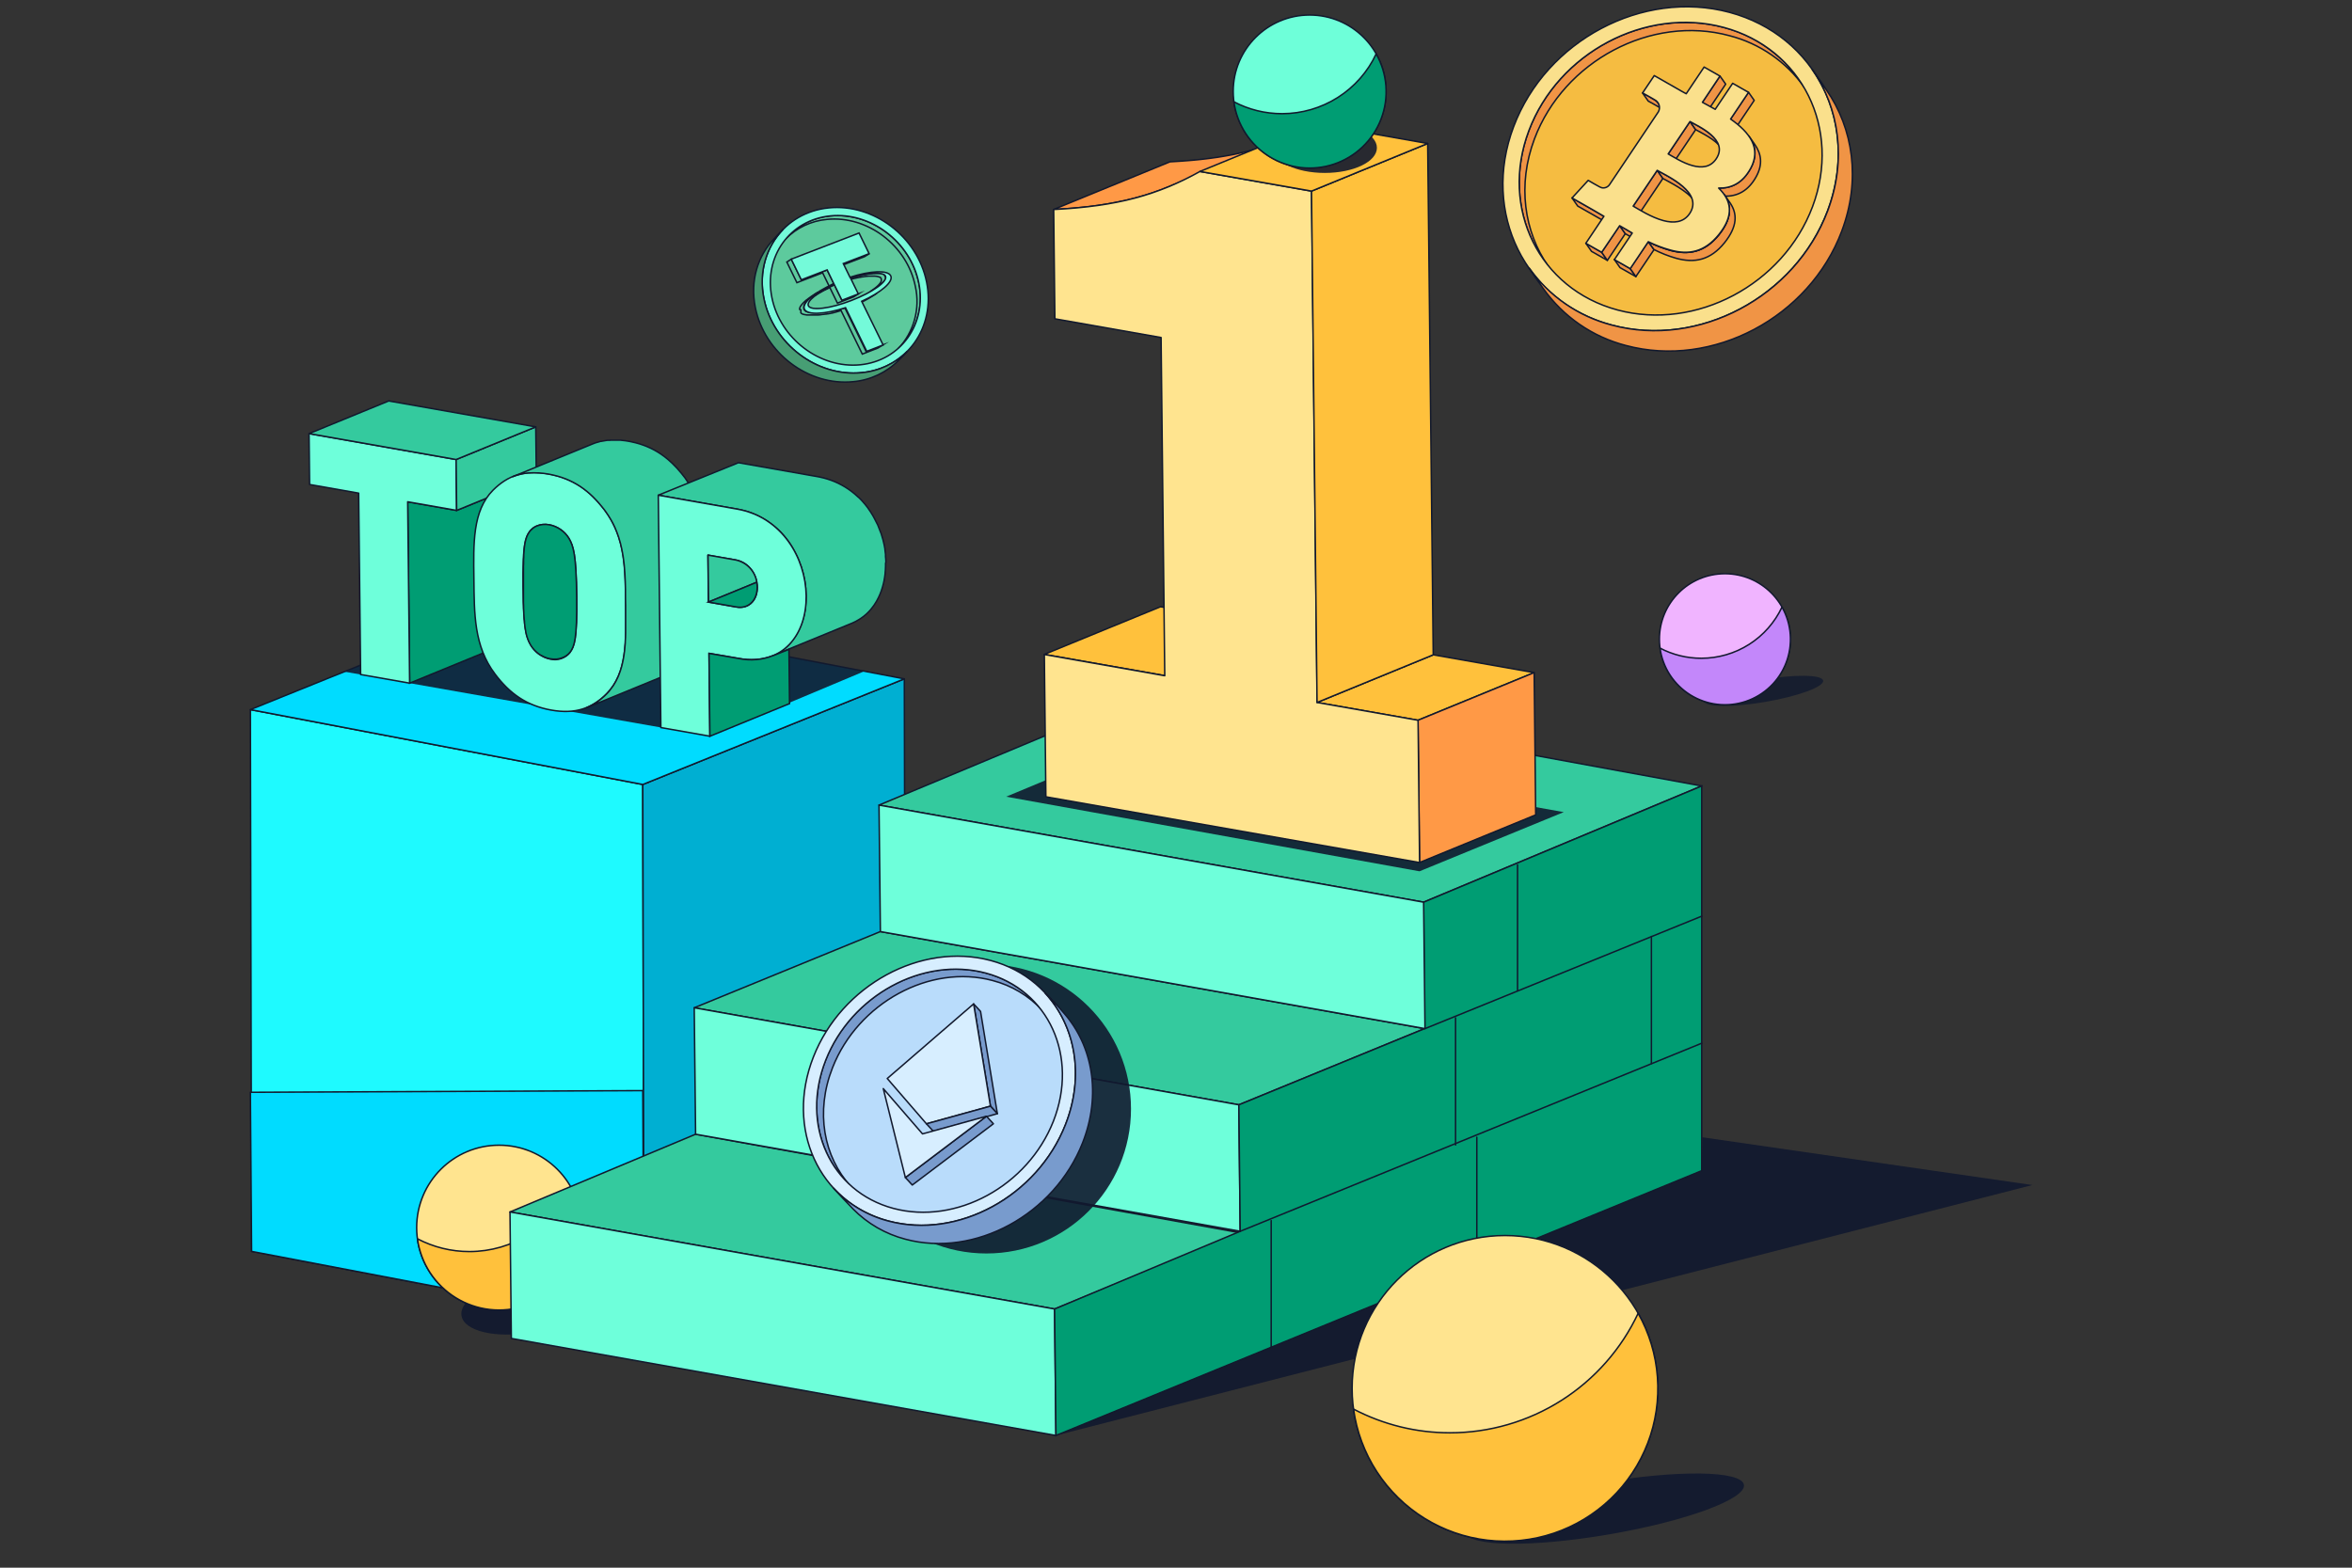 <svg width="480" height="320" viewBox="0 0 480 320" fill="none" xmlns="http://www.w3.org/2000/svg">
<rect x="0" y="0" width="480" height="320" fill="#333333" stroke="none"/>
<g clip-path="url(#clip0_3_18)">
<mask id="mask0_3_18" style="mask-type:alpha" maskUnits="userSpaceOnUse" x="0" y="0" width="480" height="320">
<path d="M480 0H0V320H480V0Z" fill="#565454"/>
</mask>
<g mask="url(#mask0_3_18)">
<path d="M131.182 160.133L131.43 270.713L51.348 255.435L51.1 144.85L131.182 160.133Z" fill="#1EFAFF" stroke="#12192D" stroke-width="0.3" stroke-linecap="round" stroke-linejoin="round"/>
<path d="M131.182 222.619L131.43 270.713L51.348 255.435L51.1 222.961L131.182 222.619Z" fill="#00DCFF" stroke="#12192D" stroke-width="0.3" stroke-linejoin="round"/>
<path d="M131.182 160.133L184.556 138.568L184.804 249.153L131.43 270.713L131.182 160.133Z" fill="#00AFD2" stroke="#12192D" stroke-width="0.3" stroke-linejoin="round"/>
<path d="M51.1 144.85L104.474 123.291L184.556 138.568L131.182 160.133L51.1 144.85Z" fill="#00DCFF" stroke="#12192D" stroke-width="0.3" stroke-linecap="round" stroke-linejoin="round"/>
<path opacity="0.9" d="M70.288 137.103L144.874 150.257L176.404 137.014L104.474 123.291L70.288 137.103Z" fill="#11192F"/>
<path d="M83.199 102.427L93.196 104.187L99.515 101.594L99.852 132.782L83.6 139.449L83.199 102.427Z" fill="#009D73" stroke="#12192D" stroke-width="0.3" stroke-miterlimit="10" stroke-linecap="round"/>
<path d="M93.086 93.8L93.197 104.187L83.2 102.427L83.6 139.448L73.598 137.688L73.197 100.662L63.184 98.896L63.074 88.509L93.086 93.8Z" fill="#6EFFDA" stroke="#12192D" stroke-width="0.3" stroke-linecap="round" stroke-linejoin="round"/>
<path d="M93.086 93.8L109.338 87.134L109.454 97.521L93.196 104.187L93.086 93.8Z" fill="#34CA9E" stroke="#12192D" stroke-width="0.3" stroke-linecap="round" stroke-linejoin="round"/>
<path d="M63.074 88.509L79.331 81.843L109.338 87.134L93.086 93.8L63.074 88.509Z" fill="#34CA9E" stroke="#12192D" stroke-width="0.3" stroke-linecap="round" stroke-linejoin="round"/>
<path d="M123.383 104.071C127.725 109.821 127.625 116.44 127.704 123.57C127.783 130.7 128.026 137.383 123.794 141.62C120.848 144.566 117.438 145.836 112.469 144.94C107.499 144.044 104.037 141.599 101.038 137.604C96.696 131.86 96.796 125.235 96.717 118.105C96.638 110.975 96.401 104.293 100.617 100.056C103.547 97.126 106.941 95.84 111.926 96.73C116.911 97.621 120.368 100.087 123.383 104.071ZM116.342 133.13C117.238 131.891 117.786 130.458 117.691 121.805C117.596 113.151 117.012 111.454 116.11 109.895C115.67 109.175 115.084 108.556 114.39 108.077C113.695 107.599 112.908 107.272 112.079 107.117C110.255 106.796 108.827 107.481 108.1 108.487C107.204 109.721 106.646 111.217 106.74 119.871C106.835 128.524 107.431 130.158 108.353 131.717C108.788 132.445 109.371 133.074 110.063 133.563C110.756 134.052 111.543 134.391 112.374 134.558C113.106 134.721 113.869 134.673 114.575 134.42C115.281 134.167 115.901 133.72 116.363 133.13" fill="#6EFFDA"/>
<path d="M116.342 133.13C117.238 131.891 117.786 130.458 117.691 121.805C117.596 113.151 117.012 111.454 116.11 109.895C115.67 109.175 115.084 108.556 114.39 108.077C113.695 107.599 112.908 107.272 112.079 107.117C110.255 106.796 108.827 107.481 108.1 108.487C107.204 109.721 106.646 111.217 106.74 119.871C106.835 128.524 107.431 130.158 108.353 131.717C108.788 132.445 109.371 133.074 110.063 133.563C110.756 134.052 111.543 134.391 112.374 134.558C113.106 134.721 113.869 134.673 114.575 134.42C115.281 134.167 115.901 133.72 116.363 133.13M123.383 104.071C127.725 109.821 127.625 116.44 127.704 123.57C127.783 130.7 128.026 137.383 123.794 141.62C120.848 144.566 117.438 145.836 112.469 144.94C107.499 144.044 104.037 141.599 101.038 137.604C96.696 131.86 96.796 125.235 96.717 118.105C96.638 110.975 96.401 104.293 100.617 100.056C103.547 97.126 106.941 95.84 111.926 96.73C116.911 97.621 120.368 100.087 123.383 104.071Z" stroke="#12192D" stroke-width="0.3" stroke-linecap="round" stroke-linejoin="round"/>
<path d="M116.342 133.13C117.238 131.891 117.786 130.458 117.691 121.805C117.596 113.151 117.011 111.46 116.11 109.9C115.671 109.18 115.085 108.56 114.39 108.08C113.695 107.601 112.908 107.273 112.079 107.117C111.221 106.952 110.335 107.042 109.528 107.376C109.266 107.487 109.018 107.631 108.79 107.802C108.716 107.863 108.646 107.928 108.579 107.997C108.485 108.082 108.39 108.161 108.305 108.25C108.233 108.326 108.164 108.405 108.1 108.488L107.973 108.677C107.903 108.776 107.838 108.878 107.778 108.983C107.731 109.067 107.683 109.157 107.636 109.257C107.594 109.347 107.552 109.436 107.515 109.536L107.483 109.621C107.452 109.7 107.425 109.779 107.399 109.863C107.383 109.901 107.371 109.939 107.362 109.979C107.33 110.069 107.304 110.163 107.278 110.264C107.271 110.299 107.262 110.334 107.251 110.369C107.22 110.501 107.188 110.648 107.156 110.801C107.12 110.975 107.088 111.159 107.062 111.36C107.035 111.56 106.998 111.834 106.967 112.092V112.287C106.935 112.582 106.909 112.898 106.888 113.241C106.888 113.331 106.888 113.41 106.888 113.499C106.888 113.7 106.888 113.921 106.856 114.142C106.856 114.269 106.856 114.385 106.856 114.522C106.856 114.859 106.856 115.223 106.824 115.602C106.824 115.966 106.824 116.361 106.824 116.772V117.12C106.824 117.41 106.824 117.715 106.824 118.026V118.437C106.824 118.875 106.824 119.328 106.824 119.813C106.824 120.298 106.824 120.814 106.824 121.283C106.824 121.399 106.824 121.504 106.824 121.62C106.824 121.879 106.824 122.147 106.824 122.369C106.824 122.432 106.824 122.5 106.824 122.564C106.824 122.706 106.824 122.843 106.824 122.975C106.824 123.207 106.824 123.433 106.851 123.649C106.851 123.681 106.851 123.712 106.851 123.739V124.129C106.851 124.398 106.877 124.656 106.893 124.903C106.893 124.983 106.893 125.062 106.893 125.135L106.925 125.61C106.925 125.784 106.951 125.957 106.961 126.137C106.972 126.316 106.961 126.426 107.004 126.569C107.046 126.711 107.03 126.874 107.041 127.011C107.041 127.064 107.041 127.112 107.041 127.164C107.072 127.486 107.114 127.781 107.151 128.055L107.183 128.271C107.22 128.503 107.257 128.719 107.299 128.919C107.299 128.919 107.299 128.967 107.299 128.988C107.341 129.193 107.383 129.378 107.431 129.557L107.473 129.71C107.51 129.836 107.546 129.963 107.583 130.079L107.631 130.216C107.699 130.416 107.768 130.6 107.847 130.774C107.845 130.79 107.845 130.806 107.847 130.822C107.978 131.111 108.126 131.392 108.29 131.665C108.386 131.827 108.492 131.983 108.606 132.134C108.725 132.299 108.853 132.457 108.99 132.608C109.114 132.748 109.246 132.88 109.386 133.003C109.386 133.003 109.438 133.051 109.465 133.077C109.602 133.198 109.744 133.32 109.892 133.436C110.055 133.557 110.224 133.667 110.419 133.778H110.455C110.626 133.881 110.802 133.974 110.982 134.057L111.03 134.084C111.224 134.17 111.423 134.246 111.625 134.31C112.045 134.445 112.481 134.523 112.922 134.542H112.98C113.155 134.552 113.331 134.552 113.507 134.542H113.591C113.769 134.526 113.945 134.498 114.118 134.458L114.271 134.416C114.408 134.379 114.545 134.337 114.671 134.289C115.327 134.07 115.907 133.668 116.342 133.13Z" fill="#009D73" stroke="#12192D" stroke-width="0.3" stroke-miterlimit="10" stroke-linecap="round"/>
<path d="M143.973 122.358V122.274C143.973 121.441 143.973 120.593 143.973 119.734V119.597C143.973 118.711 143.973 117.81 143.941 116.904C143.941 115.887 143.941 114.88 143.904 113.889V113.668C143.904 113.636 143.904 113.605 143.904 113.573C143.904 112.519 143.851 111.465 143.788 110.411V110.374C143.753 109.798 143.706 109.229 143.646 108.667V108.44L143.614 108.219C143.577 107.881 143.535 107.549 143.488 107.217C143.488 107.112 143.461 107.001 143.446 106.896C143.43 106.791 143.446 106.817 143.446 106.775C143.398 106.464 143.34 106.163 143.282 105.858C143.282 105.742 143.245 105.631 143.224 105.521C143.222 105.503 143.222 105.485 143.224 105.468C143.135 105.041 143.04 104.619 142.929 104.203C142.818 103.776 142.692 103.355 142.555 102.933C142.555 102.933 142.555 102.875 142.529 102.843L142.46 102.669C142.302 102.206 142.123 101.742 141.933 101.283C141.901 101.215 141.88 101.136 141.843 101.067C141.827 101.027 141.808 100.988 141.785 100.951C141.554 100.424 141.295 99.924 141.011 99.423C140.953 99.323 140.89 99.223 140.826 99.123C140.563 98.675 140.273 98.232 139.962 97.795C139.915 97.731 139.883 97.668 139.841 97.605C139.799 97.542 139.741 97.468 139.688 97.405C139.256 96.83 138.808 96.298 138.355 95.792C138.313 95.74 138.27 95.681 138.223 95.629C138.023 95.413 137.817 95.213 137.617 95.007C137.496 94.886 137.38 94.754 137.259 94.638L137.174 94.554C136.895 94.285 136.61 94.027 136.315 93.779L136.136 93.637L135.936 93.473L135.572 93.183C135.34 93.01 135.108 92.841 134.871 92.683L134.75 92.604L134.618 92.519L134.191 92.246C133.97 92.114 133.749 91.982 133.522 91.861L133.322 91.761L133.174 91.682L132.837 91.513C132.605 91.402 132.373 91.297 132.131 91.197L131.799 91.06L131.625 90.996C131.546 90.965 131.467 90.928 131.388 90.902C131.124 90.802 130.861 90.712 130.587 90.628L130.16 90.506L129.949 90.448L129.712 90.38C129.385 90.296 129.059 90.222 128.716 90.153L128.247 90.064L127.63 89.964C127.277 89.916 126.935 89.874 126.576 89.848H126.276H126.039H125.601C125.28 89.848 124.964 89.848 124.658 89.848L124.384 89.874H124.142C123.999 89.874 123.847 89.874 123.704 89.911C123.353 89.953 123.016 90.011 122.692 90.085H122.608C122.513 90.085 122.424 90.143 122.329 90.164C122.05 90.238 121.765 90.306 121.496 90.401C121.312 90.464 121.127 90.533 120.969 90.606L104.669 97.294C105.119 97.116 105.58 96.968 106.05 96.851L106.324 96.778C106.829 96.662 107.341 96.583 107.858 96.54H108.105C108.654 96.506 109.205 96.506 109.755 96.54H109.992C110.645 96.584 111.296 96.662 111.942 96.772C112.532 96.878 113.096 97.01 113.644 97.157L113.855 97.215C114.382 97.363 114.851 97.521 115.325 97.705L115.494 97.768C115.968 97.958 116.426 98.169 116.869 98.395L117.017 98.469C117.465 98.701 117.897 98.959 118.318 99.228L118.445 99.312C118.856 99.587 119.246 99.876 119.636 100.187C119.699 100.24 119.768 100.287 119.831 100.345C120.216 100.662 120.59 100.994 120.953 101.347C121.075 101.463 121.191 101.589 121.312 101.71C121.559 101.969 121.812 102.237 122.055 102.501C122.508 103.028 122.951 103.555 123.383 104.113C123.483 104.24 123.567 104.372 123.657 104.503C123.973 104.943 124.263 105.385 124.526 105.831L124.706 106.132C124.992 106.628 125.252 107.138 125.486 107.66L125.628 107.997C125.823 108.451 126.002 108.914 126.155 109.378C126.181 109.468 126.218 109.557 126.25 109.647C126.387 110.063 126.513 110.49 126.624 110.917C126.729 111.333 126.829 111.755 126.914 112.182C126.914 112.308 126.961 112.44 126.987 112.572C127.045 112.872 127.103 113.178 127.151 113.489L127.214 113.937C127.256 114.263 127.304 114.595 127.341 114.927L127.388 115.381C127.441 115.95 127.493 116.519 127.525 117.093V117.12C127.588 118.174 127.62 119.228 127.641 120.282C127.641 120.382 127.641 120.482 127.641 120.582C127.641 121.583 127.641 122.59 127.678 123.607C127.678 124.519 127.678 125.42 127.678 126.316V126.426C127.678 127.291 127.678 128.139 127.678 128.977C127.678 129.061 127.678 129.135 127.678 129.22C127.678 129.799 127.641 130.368 127.604 130.932C127.604 131.027 127.604 131.122 127.604 131.217C127.572 131.67 127.536 132.118 127.488 132.561C127.488 132.782 127.435 132.998 127.404 133.219C127.372 133.441 127.367 133.562 127.341 133.746C127.288 134.11 127.225 134.463 127.156 134.8C127.156 134.879 127.119 134.958 127.103 135.038C127.045 135.301 126.987 135.565 126.924 135.823L126.845 136.113C126.771 136.376 126.698 136.64 126.613 136.887L126.55 137.072C126.45 137.377 126.334 137.678 126.207 137.973C126.176 138.047 126.144 138.12 126.107 138.194C126.009 138.423 125.904 138.644 125.791 138.858L125.649 139.132C125.538 139.338 125.417 139.533 125.291 139.733C125.233 139.823 125.18 139.923 125.117 140.012C125.053 140.102 124.927 140.265 124.832 140.397C124.737 140.529 124.579 140.745 124.442 140.924C124.231 141.177 124.01 141.451 123.773 141.667C122.628 142.856 121.255 143.803 119.736 144.45L135.989 137.783C137.507 137.136 138.88 136.189 140.025 135.001C140.241 134.785 140.442 134.569 140.631 134.342L140.695 134.258C140.837 134.089 140.963 133.915 141.09 133.731C141.216 133.546 141.253 133.525 141.327 133.42C141.327 133.42 141.353 133.367 141.369 133.346C141.385 133.325 141.485 133.156 141.548 133.061C141.612 132.966 141.733 132.782 141.812 132.634C141.843 132.582 141.87 132.524 141.901 132.466C141.933 132.408 141.996 132.287 142.044 132.192C142.091 132.097 142.149 132.002 142.197 131.907L142.365 131.528L142.465 131.306L142.513 131.19C142.613 130.959 142.702 130.716 142.787 130.474C142.784 130.451 142.784 130.428 142.787 130.405C142.787 130.342 142.824 130.279 142.845 130.221C142.897 130.057 142.955 129.894 143.003 129.731C143.05 129.567 143.05 129.541 143.077 129.446L143.156 129.151C143.156 129.077 143.198 129.009 143.214 128.935C143.261 128.75 143.298 128.561 143.335 128.371C143.335 128.292 143.372 128.213 143.388 128.134V128.06C143.451 127.739 143.509 127.412 143.556 127.08C143.556 126.901 143.604 126.722 143.625 126.553C143.646 126.384 143.683 126.152 143.704 125.947C143.751 125.504 143.788 125.051 143.82 124.598C143.82 124.598 143.82 124.545 143.82 124.513C143.82 124.482 143.82 124.387 143.82 124.324C143.851 123.76 143.878 123.185 143.888 122.606C143.967 122.463 143.967 122.411 143.973 122.358Z" fill="#34CA9E" stroke="#12192D" stroke-width="0.3" stroke-linecap="round" stroke-linejoin="round"/>
<path d="M180.788 114.806C180.788 114.537 180.788 114.279 180.757 113.995L180.72 113.631C180.72 113.552 180.72 113.468 180.72 113.389C180.72 113.31 180.72 113.225 180.72 113.146C180.688 112.846 180.651 112.551 180.604 112.25C180.607 112.205 180.607 112.159 180.604 112.113C180.604 112.029 180.578 111.945 180.562 111.866C180.53 111.676 180.499 111.486 180.462 111.296C180.425 111.107 180.383 110.964 180.346 110.801C180.309 110.638 180.293 110.559 180.261 110.443L180.214 110.232C180.151 109.989 180.072 109.747 179.998 109.505C179.95 109.357 179.914 109.204 179.866 109.057C179.856 109.027 179.847 108.997 179.84 108.967C179.808 108.872 179.761 108.783 179.729 108.688C179.576 108.256 179.413 107.829 179.228 107.407C179.197 107.333 179.176 107.254 179.144 107.181C179.113 107.107 179.044 106.991 178.997 106.896C178.812 106.495 178.607 106.1 178.391 105.71L178.143 105.262C177.837 104.735 177.51 104.24 177.157 103.75C177.155 103.741 177.155 103.732 177.157 103.723C177.105 103.65 177.036 103.581 176.983 103.507C176.715 103.16 176.456 102.817 176.146 102.485L176.056 102.374C175.792 102.085 175.529 101.8 175.239 101.531C175.239 101.531 175.239 101.531 175.213 101.531C174.97 101.299 174.723 101.073 174.464 100.857L174.18 100.63C174.111 100.572 174.043 100.514 173.969 100.461L173.753 100.287C173.537 100.124 173.316 99.961 173.084 99.808L172.894 99.687L172.731 99.581L172.42 99.381C172.198 99.249 171.977 99.118 171.745 98.996L171.54 98.891L171.381 98.807L171.071 98.648C170.844 98.538 170.607 98.432 170.37 98.332L170.106 98.227L169.927 98.158L169.648 98.048C169.4 97.958 169.147 97.869 168.884 97.79L168.573 97.7L168.372 97.642L168.088 97.563C167.803 97.489 167.508 97.421 167.213 97.363L166.823 97.289L150.702 94.448L134.344 101.083L150.465 103.924C150.992 104.019 151.519 104.14 152.009 104.277L152.209 104.335C152.677 104.472 153.13 104.625 153.569 104.793L153.743 104.862C154.182 105.041 154.609 105.236 155.024 105.447L155.176 105.526C155.587 105.737 155.983 105.968 156.367 106.216L156.531 106.322C156.905 106.564 157.263 106.849 157.611 107.096L157.817 107.265C158.18 107.555 158.528 107.855 158.871 108.171C159.192 108.477 159.492 108.804 159.788 109.13C160.083 109.457 160.357 109.805 160.62 110.153L160.815 110.401C161.169 110.886 161.498 111.389 161.801 111.908C161.89 112.055 161.969 112.203 162.054 112.356C162.27 112.746 162.47 113.141 162.66 113.541C162.739 113.71 162.818 113.879 162.892 114.068C163.071 114.49 163.239 114.917 163.387 115.349C163.434 115.47 163.482 115.591 163.524 115.718C163.566 115.844 163.614 116.018 163.656 116.166C163.751 116.477 163.845 116.788 163.925 117.104C163.951 117.225 163.977 117.346 164.009 117.468C164.088 117.815 164.162 118.168 164.225 118.522C164.225 118.606 164.251 118.69 164.267 118.774C164.336 119.201 164.388 119.623 164.43 120.05V120.292C164.467 120.74 164.494 121.183 164.499 121.626C164.504 122.287 164.474 122.949 164.409 123.607C164.412 123.628 164.412 123.649 164.409 123.67C164.346 124.292 164.248 124.91 164.114 125.52C164.103 125.558 164.094 125.597 164.088 125.636C163.947 126.221 163.771 126.796 163.561 127.359C163.561 127.401 163.529 127.438 163.519 127.475C163.323 127.996 163.096 128.505 162.839 128.998L162.749 129.162C162.507 129.611 162.232 130.043 161.927 130.453C161.853 130.558 161.774 130.658 161.69 130.764C161.383 131.161 161.049 131.536 160.689 131.886L160.636 131.939C160.251 132.291 159.841 132.613 159.408 132.903L159.081 133.114C158.626 133.399 158.148 133.648 157.653 133.857L173.911 127.191C174.405 126.98 174.881 126.73 175.334 126.442L175.661 126.237C176.094 125.948 176.505 125.625 176.889 125.272C176.909 125.256 176.927 125.236 176.941 125.214C177.201 124.971 177.447 124.714 177.679 124.445C177.774 124.334 177.858 124.208 177.948 124.097L178.185 123.786C178.254 123.691 178.333 123.602 178.396 123.507C178.575 123.249 178.738 122.98 178.896 122.706C178.939 122.637 178.97 122.564 179.007 122.495C179.038 122.442 179.067 122.388 179.091 122.332C179.16 122.21 179.228 122.089 179.286 121.963C179.402 121.726 179.508 121.489 179.608 121.246C179.666 121.104 179.719 120.956 179.771 120.809L179.819 120.693C179.819 120.645 179.856 120.598 179.871 120.545C179.95 120.319 180.024 120.092 180.093 119.86C180.161 119.628 180.219 119.402 180.277 119.17C180.277 119.101 180.304 119.038 180.319 118.969C180.335 118.901 180.319 118.89 180.346 118.854C180.372 118.727 180.404 118.601 180.43 118.479C180.472 118.247 180.514 118.01 180.546 117.778C180.578 117.547 180.614 117.304 180.641 117.062C180.638 117.041 180.638 117.02 180.641 116.999C180.638 116.979 180.638 116.96 180.641 116.941C180.641 116.74 180.678 116.535 180.694 116.329C180.709 116.124 180.72 115.829 180.725 115.576C180.73 115.323 180.725 115.165 180.725 114.959L180.788 114.806Z" fill="#34CA9E" stroke="#12192D" stroke-width="0.3" stroke-linecap="round" stroke-linejoin="round"/>
<path d="M150.481 103.924L134.344 101.083L134.871 148.513L144.884 150.278L144.7 133.362L150.823 134.416C159.856 135.997 164.631 129.415 164.525 121.626C164.42 113.837 159.514 105.521 150.481 103.924ZM150.238 123.892L144.578 122.896L144.473 113.31L150.154 114.306C152.9 114.79 154.528 117.394 154.555 119.865C154.581 122.337 152.979 124.376 150.238 123.892Z" fill="#6EFFDA" stroke="#12192D" stroke-width="0.3" stroke-linecap="round" stroke-linejoin="round"/>
<path d="M157.706 133.862C157.747 133.843 157.788 133.822 157.827 133.799C155.601 134.691 153.161 134.908 150.813 134.421L144.689 133.367L144.873 150.284L161.131 143.617L161.01 132.55L157.706 133.862Z" fill="#009D73" stroke="#12192D" stroke-width="0.3" stroke-miterlimit="10" stroke-linecap="round"/>
<path d="M150.154 114.306L144.494 113.31L144.6 122.896L154.449 118.854C154.283 117.748 153.782 116.72 153.014 115.907C152.247 115.094 151.249 114.535 150.154 114.306Z" fill="#34CA9E" stroke="#12192D" stroke-width="0.3" stroke-linecap="round" stroke-linejoin="round"/>
<path d="M154.533 119.865C154.53 119.526 154.494 119.187 154.428 118.854L144.578 122.896L150.238 123.892C150.558 123.952 150.883 123.975 151.208 123.96C151.483 123.946 151.755 123.9 152.02 123.823L152.104 123.797C153.68 123.296 154.554 121.699 154.533 119.865Z" fill="#009D73" stroke="#12192D" stroke-width="0.3" stroke-miterlimit="10" stroke-linecap="round"/>
<path opacity="0.8" d="M360.288 143.271C367.009 142.117 372.285 140.172 372.071 138.927C371.857 137.682 366.236 137.608 359.514 138.762C352.793 139.916 347.518 141.86 347.732 143.105C347.946 144.35 353.567 144.424 360.288 143.271Z" fill="#11192F"/>
<path d="M352.025 143.849C359.409 143.849 365.395 137.863 365.395 130.479C365.395 123.095 359.409 117.109 352.025 117.109C344.641 117.109 338.655 123.095 338.655 130.479C338.655 137.863 344.641 143.849 352.025 143.849Z" fill="#F0B4FF" stroke="#12192D" stroke-width="0.3" stroke-linejoin="round"/>
<path d="M347.214 134.368C344.277 134.373 341.382 133.662 338.782 132.297C339.048 134.248 339.741 136.116 340.813 137.768C341.885 139.419 343.308 140.814 344.981 141.852C346.654 142.89 348.536 143.545 350.491 143.772C352.447 143.998 354.429 143.79 356.295 143.162C358.161 142.534 359.865 141.501 361.286 140.138C362.706 138.775 363.808 137.115 364.513 135.276C365.218 133.438 365.508 131.467 365.362 129.503C365.217 127.54 364.64 125.632 363.672 123.918C362.204 127.043 359.876 129.685 356.962 131.536C354.047 133.386 350.666 134.369 347.214 134.368Z" fill="#C387FA" stroke="#12192D" stroke-width="0.3" stroke-linejoin="round"/>
<path opacity="0.9" d="M215.502 293.015L414.775 241.891L347.388 232.136L347.293 238.961L215.502 293.015Z" fill="#11192F"/>
<path opacity="0.9" d="M108.526 271.97C115.907 270.703 121.455 267.139 120.918 264.009C120.38 260.88 113.962 259.37 106.581 260.637C99.2 261.904 93.652 265.468 94.189 268.597C94.726 271.727 101.145 273.237 108.526 271.97Z" fill="#11192F"/>
<path d="M101.855 267.403C111.146 267.403 118.677 259.872 118.677 250.581C118.677 241.291 111.146 233.76 101.855 233.76C92.565 233.76 85.033 241.291 85.033 250.581C85.033 259.872 92.565 267.403 101.855 267.403Z" fill="#FFE48F" stroke="#12192D" stroke-width="0.3" stroke-linejoin="round"/>
<path d="M95.8 255.472C92.104 255.477 88.463 254.582 85.191 252.863C85.527 255.317 86.4 257.667 87.748 259.744C89.096 261.822 90.887 263.576 92.991 264.881C95.096 266.187 97.463 267.011 99.923 267.296C102.384 267.581 104.876 267.319 107.224 266.529C109.571 265.739 111.715 264.441 113.502 262.727C115.29 261.012 116.677 258.924 117.564 256.612C118.451 254.3 118.817 251.82 118.634 249.35C118.452 246.88 117.727 244.481 116.511 242.323C114.663 246.255 111.734 249.579 108.066 251.908C104.399 254.236 100.144 255.472 95.8 255.472Z" fill="#FFC13C" stroke="#12192D" stroke-width="0.3" stroke-linejoin="round"/>
<path d="M104.079 247.388L141.96 231.52L253.135 251.646L215.222 267.198L104.079 247.388Z" fill="#34CA9E" stroke="#12192D" stroke-width="0.3" stroke-linecap="round" stroke-linejoin="round"/>
<path d="M104.079 247.388L104.358 273.205L215.502 293.015L215.222 267.198L104.079 247.388Z" fill="#6EFFDA" stroke="#12192D" stroke-width="0.3" stroke-linecap="round" stroke-linejoin="round"/>
<path d="M141.68 205.708L179.671 190.156L290.735 209.966L252.823 225.517L141.68 205.708Z" fill="#34CA9E" stroke="#12192D" stroke-width="0.3" stroke-linecap="round" stroke-linejoin="round"/>
<path d="M141.68 205.708L141.959 231.52L253.103 251.335L252.823 225.518L141.68 205.708Z" fill="#6EFFDA" stroke="#12192D" stroke-width="0.3" stroke-linecap="round" stroke-linejoin="round"/>
<path d="M179.392 164.339L237.093 140.239L347.293 160.433L290.535 184.154L179.392 164.339Z" fill="#34CA9E" stroke="#12192D" stroke-width="0.3" stroke-linecap="round" stroke-linejoin="round"/>
<path d="M253.103 251.335L252.824 225.517L290.636 210.008L290.535 184.154L347.293 160.433V238.961L215.502 293.015L215.222 267.198L253.103 251.335Z" fill="#009D73" stroke="#12192D" stroke-width="0.3" stroke-miterlimit="10" stroke-linecap="round"/>
<path d="M179.392 164.339L179.671 190.156L290.815 209.966L290.535 184.154L179.392 164.339Z" fill="#6EFFDA" stroke="#12192D" stroke-width="0.3" stroke-linecap="round" stroke-linejoin="round"/>
<path d="M290.814 209.966L347.293 187.01" stroke="#11192F" stroke-width="0.3" stroke-linecap="round" stroke-linejoin="round"/>
<path d="M253.103 251.335L347.293 212.943" stroke="#11192F" stroke-width="0.3" stroke-linecap="round" stroke-linejoin="round"/>
<path opacity="0.9" d="M205.336 162.621L289.692 177.851L319.135 165.772L234.279 150.568L205.336 162.621Z" fill="#11192F"/>
<path d="M213.13 133.572L236.845 123.849L261.419 128.181L237.704 137.91L213.13 133.572Z" fill="#FFC13C" stroke="#12192D" stroke-width="0.3" stroke-linejoin="round"/>
<path d="M262.056 28.442C261.139 28.822 260.212 29.169 259.268 29.496L258.842 29.638L257.914 29.944L257.387 30.113L256.428 30.392L255.901 30.54C255.522 30.645 255.132 30.745 254.736 30.845L254.415 30.93C253.914 31.056 253.408 31.172 252.892 31.288L252.365 31.399L251.448 31.588L250.831 31.704C250.536 31.757 250.241 31.815 249.941 31.862L249.282 31.973L248.391 32.115L247.696 32.21L246.794 32.337L246.099 32.421L245.045 32.542L244.349 32.616L243.232 32.721L242.542 32.779C242.124 32.818 241.702 32.85 241.277 32.874L240.681 32.916L238.758 33.032L215.043 42.755C215.696 42.724 216.339 42.687 216.966 42.645L217.562 42.602L218.827 42.508L219.517 42.444L220.634 42.339L221.33 42.27L222.384 42.149L222.779 42.102L223.08 42.06L223.986 41.938L224.676 41.838L225.567 41.701L226.231 41.591L227.095 41.433L227.707 41.322L228.634 41.127C228.787 41.095 228.945 41.069 229.098 41.032H229.166C229.693 40.921 230.189 40.8 230.689 40.679L231.021 40.595L232.181 40.289L232.708 40.141C233.029 40.052 233.351 39.957 233.667 39.857L234.194 39.694L235.122 39.388L235.448 39.282L235.548 39.24C236.49 38.913 237.419 38.562 238.336 38.186L262.056 28.442Z" fill="#FF9946" stroke="#12192D" stroke-width="0.3" stroke-linejoin="round"/>
<path d="M268.786 143.39L292.496 133.662L313.091 137.293L289.381 147.021L268.786 143.39Z" fill="#FFC13C" stroke="#12192D" stroke-width="0.3" stroke-linejoin="round"/>
<path d="M289.381 147.021L313.091 137.293L313.407 166.336L289.692 176.064L289.381 147.021Z" fill="#FF9946" stroke="#12192D" stroke-width="0.3" stroke-linejoin="round"/>
<path d="M267.674 39.014L268.802 143.39L289.402 147.021L289.713 176.064L213.446 162.642L213.13 133.599L237.704 137.931L236.956 68.894L215.28 65.074L215.038 42.761C228.012 42.112 236.286 39.794 244.887 35.003L267.674 39.014Z" fill="#FFE48F" stroke="#12192D" stroke-width="0.3" stroke-linejoin="round"/>
<path d="M267.653 39.008L291.363 29.285L292.496 133.662L268.786 143.391L267.653 39.008Z" fill="#FFC13C" stroke="#12192D" stroke-width="0.3" stroke-linejoin="round"/>
<path d="M244.887 34.998L268.597 25.27L291.363 29.285L267.653 39.008L244.887 34.998Z" fill="#FFC13C" stroke="#12192D" stroke-width="0.3" stroke-linejoin="round"/>
<path opacity="0.9" d="M270.362 35.298C276.238 35.298 281.002 33.003 281.002 30.171C281.002 27.339 276.238 25.043 270.362 25.043C264.486 25.043 259.722 27.339 259.722 30.171C259.722 33.003 264.486 35.298 270.362 35.298Z" fill="#11192F"/>
<path d="M267.274 34.266C275.889 34.266 282.873 27.282 282.873 18.666C282.873 10.051 275.889 3.067 267.274 3.067C258.658 3.067 251.675 10.051 251.675 18.666C251.675 27.282 258.658 34.266 267.274 34.266Z" fill="#6EFFD9" stroke="#12192D" stroke-width="0.3" stroke-miterlimit="10"/>
<path d="M261.656 23.204C258.23 23.209 254.855 22.378 251.822 20.785C252.128 23.064 252.935 25.248 254.184 27.179C255.433 29.11 257.093 30.742 259.046 31.956C261 33.17 263.197 33.938 265.482 34.203C267.766 34.468 270.081 34.225 272.261 33.491C274.441 32.757 276.431 31.55 278.089 29.957C279.748 28.364 281.034 26.423 281.854 24.275C282.675 22.126 283.011 19.823 282.837 17.529C282.663 15.236 281.984 13.009 280.849 11.009C279.137 14.654 276.423 17.735 273.024 19.895C269.625 22.054 265.682 23.202 261.656 23.204Z" fill="#009D73" stroke="#12192D" stroke-width="0.3" stroke-miterlimit="10" stroke-linecap="round"/>
<path d="M309.702 176.533V202.245" stroke="#11192F" stroke-width="0.3" stroke-linecap="round" stroke-linejoin="round"/>
<path d="M297.054 207.763V233.712" stroke="#11192F" stroke-width="0.3" stroke-linecap="round" stroke-linejoin="round"/>
<path d="M259.427 249.153V275.097" stroke="#11192F" stroke-width="0.3" stroke-linecap="round" stroke-linejoin="round"/>
<path d="M301.392 232.136V258.086" stroke="#11192F" stroke-width="0.3" stroke-linecap="round" stroke-linejoin="round"/>
<path d="M337.021 191.157V217.101" stroke="#11192F" stroke-width="0.3" stroke-linecap="round" stroke-linejoin="round"/>
<path opacity="0.9" d="M328.416 313.198C344.095 310.507 356.402 305.972 355.904 303.069C355.405 300.166 342.291 299.994 326.611 302.686C310.931 305.377 298.625 309.912 299.123 312.815C299.621 315.718 312.736 315.89 328.416 313.198Z" fill="#11192F"/>
<path d="M307.141 314.595C324.371 314.595 338.339 300.628 338.339 283.397C338.339 266.167 324.371 252.199 307.141 252.199C289.911 252.199 275.943 266.167 275.943 283.397C275.943 300.628 289.911 314.595 307.141 314.595Z" fill="#FFE48F" stroke="#12192D" stroke-width="0.3" stroke-linejoin="round"/>
<path d="M295.911 292.467C289.058 292.474 282.306 290.814 276.238 287.629C276.861 292.179 278.48 296.535 280.981 300.387C283.482 304.239 286.802 307.491 290.705 309.911C294.608 312.331 298.997 313.859 303.559 314.387C308.121 314.914 312.743 314.428 317.095 312.963C321.448 311.498 325.423 309.089 328.737 305.91C332.051 302.731 334.622 298.86 336.267 294.572C337.911 290.284 338.589 285.686 338.251 281.106C337.914 276.526 336.569 272.078 334.313 268.078C330.888 275.369 325.457 281.535 318.657 285.854C311.856 290.173 303.967 292.467 295.911 292.467Z" fill="#FFC13C" stroke="#12192D" stroke-width="0.3" stroke-linejoin="round"/>
<path d="M354.101 4.2C371.777 8.943 380.767 27.104 374.127 44.705C367.487 62.307 347.777 72.773 330.081 68.041C312.384 63.308 303.415 45.132 310.055 27.53C316.695 9.929 336.405 -0.537 354.101 4.2Z" fill="#F5BC41" stroke="#12192D" stroke-width="0.3" stroke-linejoin="round"/>
<path d="M337.633 20.353C337.927 20.518 338.182 20.744 338.381 21.017L339.541 22.666C339.326 22.38 339.05 22.144 338.734 21.976L338.692 21.939C338.386 21.728 336.489 20.701 336.379 20.637L335.219 18.983C336.057 19.425 336.821 19.852 337.633 20.353Z" fill="#F09445" stroke="#12192D" stroke-width="0.3" stroke-linejoin="round"/>
<path d="M351.019 15.52L352.178 17.175L348.594 22.519L347.435 20.864L351.019 15.52Z" fill="#F09445" stroke="#12192D" stroke-width="0.3" stroke-linejoin="round"/>
<path d="M344.895 24.806L346.054 26.461L341.606 33.08L340.447 31.43L344.895 24.806Z" fill="#F09445" stroke="#12192D" stroke-width="0.3" stroke-linejoin="round"/>
<path d="M356.842 18.835L358.002 20.49L354.344 25.939L353.185 24.284L356.842 18.835Z" fill="#F09445" stroke="#12192D" stroke-width="0.3" stroke-linejoin="round"/>
<path d="M367.045 16.137L368.204 17.791C364.523 12.595 359.12 8.871 352.953 7.283C336.99 2.962 319.141 12.448 313.159 28.337C309.639 37.717 311.02 47.277 316.021 54.418L314.867 52.763C309.86 45.648 308.48 36.062 312.005 26.677C317.981 10.782 335.831 1.328 351.793 5.597C357.965 7.193 363.369 10.928 367.045 16.137Z" fill="#F09445" stroke="#12192D" stroke-width="0.3" stroke-linejoin="round"/>
<path d="M327.335 44.147L328.495 45.801C327.741 45.364 326.982 44.911 326.202 44.463L321.986 42.065L320.827 40.41L325.043 42.808C325.823 43.256 326.582 43.709 327.335 44.147Z" fill="#F09445" stroke="#12192D" stroke-width="0.3" stroke-linejoin="round"/>
<path d="M350.218 28.627L351.377 30.281C350.075 28.426 347.203 27.119 346.054 26.461L344.895 24.806C346.049 25.465 348.916 26.772 350.218 28.627Z" fill="#F09445" stroke="#12192D" stroke-width="0.3" stroke-linejoin="round"/>
<path d="M338.208 34.771L339.367 36.426L334.461 43.725L333.301 42.075L338.208 34.771Z" fill="#F09445" stroke="#12192D" stroke-width="0.3" stroke-linejoin="round"/>
<path d="M326.872 51.493L328.031 53.148L324.801 51.309L323.641 49.654L326.872 51.493Z" fill="#F09445" stroke="#12192D" stroke-width="0.3" stroke-linejoin="round"/>
<path d="M330.534 46.044L331.694 47.699L328.031 53.148L326.872 51.493L330.534 46.044Z" fill="#F09445" stroke="#12192D" stroke-width="0.3" stroke-linejoin="round"/>
<path d="M333.101 47.541L334.26 49.195C333.422 48.721 332.569 48.226 331.694 47.699L330.534 46.044C331.409 46.571 332.263 47.066 333.101 47.541Z" fill="#F09445" stroke="#12192D" stroke-width="0.3" stroke-linejoin="round"/>
<path d="M344.737 39.462L345.896 41.116C344.315 38.887 340.779 37.238 339.367 36.426L338.208 34.771C339.62 35.583 343.177 37.217 344.737 39.462Z" fill="#F09445" stroke="#12192D" stroke-width="0.3" stroke-linejoin="round"/>
<path d="M356.947 27.81L358.106 29.465C359.456 31.388 359.793 33.538 358.423 36.036C356.768 39.066 354.439 40.126 351.904 40.041L350.744 38.387C353.279 38.471 355.609 37.412 357.263 34.387C358.634 31.889 358.317 29.733 356.947 27.81Z" fill="#F09445" stroke="#12192D" stroke-width="0.3" stroke-linejoin="round"/>
<path d="M332.69 54.808L333.849 56.462L330.613 54.623L329.454 52.968L332.69 54.808Z" fill="#F09445" stroke="#12192D" stroke-width="0.3" stroke-linejoin="round"/>
<path d="M336.389 49.311L337.549 50.966L333.849 56.463L332.69 54.808L336.389 49.311Z" fill="#F09445" stroke="#12192D" stroke-width="0.3" stroke-linejoin="round"/>
<path d="M351.867 39.688L353.027 41.343C354.608 43.583 354.608 46.212 351.946 49.543C349.053 53.142 345.765 53.759 342.023 52.705C340.478 52.261 338.98 51.67 337.549 50.94L336.389 49.337C337.821 50.068 339.319 50.659 340.864 51.103C344.605 52.104 347.894 51.514 350.787 47.941C353.459 44.558 353.438 41.96 351.867 39.688Z" fill="#F09445" stroke="#12192D" stroke-width="0.3" stroke-linejoin="round"/>
<path d="M336.389 49.337C337.821 50.068 339.319 50.659 340.864 51.103C344.605 52.104 347.894 51.514 350.787 47.941C353.459 44.61 353.422 41.986 351.841 39.741" stroke="#12192D" stroke-width="0.3" stroke-linejoin="round"/>
<path d="M357.264 34.387C355.609 37.417 353.279 38.471 350.745 38.387C353.322 40.906 353.991 43.888 350.787 47.873C347.894 51.472 344.605 52.089 340.863 51.035C339.321 50.613 337.823 50.044 336.389 49.337L332.7 54.839L329.465 52.995L333.111 47.567C332.273 47.093 331.42 46.597 330.545 46.07L326.872 51.498L323.641 49.659L327.33 44.147C326.577 43.709 325.818 43.256 325.038 42.808L320.822 40.41L324.121 36.816C324.231 36.879 326.318 38.112 326.471 38.155C326.601 38.226 326.739 38.283 326.882 38.323C327.17 38.386 327.469 38.365 327.745 38.262C328.02 38.159 328.261 37.979 328.437 37.744L338.45 22.814C338.565 22.601 338.636 22.367 338.658 22.127C338.68 21.886 338.653 21.643 338.579 21.413C338.505 21.183 338.384 20.97 338.225 20.788C338.066 20.606 337.872 20.458 337.654 20.353C336.853 19.873 336.041 19.42 335.219 18.972L337.601 15.431L342.065 17.976C342.718 18.377 343.419 18.751 344.126 19.135L347.778 13.686L351.008 15.525L347.435 20.88C348.31 21.354 349.19 21.828 350.044 22.313L353.606 17.006L356.842 18.851L353.185 24.3C357.111 27.056 359.509 30.255 357.264 34.397V34.387ZM344.826 43.593C347.709 39.298 340.4 36.026 338.207 34.771L333.301 42.075C334.497 42.755 336.99 44.363 339.456 45.027C341.517 45.58 343.567 45.469 344.826 43.593ZM350.239 32.431C352.874 28.521 346.718 25.849 344.895 24.806L340.447 31.42C341.417 31.947 343.398 33.269 345.427 33.812C347.251 34.308 349.053 34.192 350.239 32.431Z" fill="#FAE08C" stroke="#12192D" stroke-width="0.3" stroke-linejoin="round"/>
<path d="M352.952 2.519C370.628 7.262 379.618 25.428 372.978 43.029C366.338 60.631 346.629 71.097 328.932 66.359C311.235 61.622 302.266 43.451 308.906 25.855C315.546 8.258 335.256 -2.213 352.952 2.519ZM330.118 63.277C346.08 67.556 363.924 58.096 369.901 42.197C375.877 26.297 367.761 9.881 351.793 5.597C335.825 1.312 317.981 10.777 312.005 26.677C306.029 42.576 314.15 58.997 330.118 63.277Z" fill="#FAE08C" stroke="#12192D" stroke-width="0.3" stroke-linejoin="round"/>
<path d="M372.515 18.055L372.699 18.313C378.238 26.218 379.772 36.8 375.861 47.187C369.242 64.789 349.512 75.255 331.815 70.523C324.995 68.759 319.021 64.636 314.951 58.887L313.212 56.404C313.428 56.71 313.649 57.016 313.876 57.311C313.66 57 313.449 56.689 313.249 56.378L312.09 54.723C316.156 60.476 322.132 64.599 328.953 66.359C346.624 71.102 366.37 60.626 373 43.029C376.9 32.642 375.371 22.06 369.838 14.155L370.997 15.81C371.535 16.537 372.02 17.291 372.515 18.055Z" fill="#F09445" stroke="#12192D" stroke-width="0.3" stroke-linejoin="round"/>
<path opacity="0.9" d="M201.309 255.862C217.605 255.862 230.816 242.651 230.816 226.355C230.816 210.059 217.605 196.849 201.309 196.849C185.013 196.849 171.803 210.059 171.803 226.355C171.803 242.651 185.013 255.862 201.309 255.862Z" fill="#11192F"/>
<path d="M203.55 197.471C189.368 193.671 173.142 202.498 167.377 217.159C161.611 231.82 168.467 246.835 182.659 250.634C196.851 254.434 213.067 245.601 218.827 230.946C224.587 216.29 217.731 201.27 203.55 197.471Z" fill="#B9DCFB" stroke="#12192D" stroke-width="0.3" stroke-linejoin="round"/>
<path d="M172.23 240.637L173.642 242.176C168.109 236.157 166.354 226.977 169.906 217.934C175.113 204.696 189.774 196.712 202.58 200.148C206.437 201.148 209.926 203.233 212.635 206.156L211.222 204.622C208.514 201.698 205.025 199.611 201.167 198.609C188.356 195.178 173.695 203.157 168.494 216.4C164.942 225.444 166.697 234.624 172.23 240.637Z" fill="#789BCD" stroke="#12192D" stroke-width="0.3" stroke-linejoin="round"/>
<path d="M202.132 225.792L203.544 227.325L200.113 206.451L198.701 204.917L202.132 225.792Z" fill="#789BCD" stroke="#12192D" stroke-width="0.3" stroke-linejoin="round"/>
<path d="M198.701 204.917L181.073 220.147L189.073 229.396L202.132 225.792L198.701 204.917Z" fill="#D7EEFF" stroke="#12192D" stroke-width="0.3" stroke-linejoin="round"/>
<path d="M189.073 229.396L190.485 230.93L203.544 227.325L202.132 225.792L189.073 229.396Z" fill="#789BCD" stroke="#12192D" stroke-width="0.3" stroke-linejoin="round"/>
<path d="M184.768 240.358L186.18 241.891L202.733 229.386L201.321 227.852L184.768 240.358Z" fill="#789BCD" stroke="#12192D" stroke-width="0.3" stroke-linejoin="round"/>
<path d="M202.179 196.058C216.366 199.858 223.212 214.872 217.462 229.533C211.713 244.194 195.476 253.021 181.284 249.222C167.092 245.422 160.246 230.408 166.001 215.747C171.756 201.086 187.993 192.259 202.174 196.058H202.179ZM214.975 228.869C220.182 215.626 213.995 202.061 201.183 198.625C188.372 195.189 173.711 203.173 168.51 216.416C163.308 229.66 169.495 243.219 182.306 246.655C195.102 250.086 209.763 242.107 214.975 228.869Z" fill="#D7EEFF" stroke="#12192D" stroke-width="0.3" stroke-linejoin="round"/>
<path d="M180.261 222.208L184.767 240.358L201.32 227.852L188.267 231.451L180.261 222.208Z" fill="#D7EEFF" stroke="#12192D" stroke-width="0.3" stroke-linejoin="round"/>
<path d="M170.143 242.566C171.45 243.983 172.747 245.385 174.096 246.782C177.033 249.763 180.723 251.893 184.773 252.948C198.954 256.752 215.18 247.92 220.94 233.264C224.803 223.446 223.001 213.465 217.13 206.804C215.932 205.378 214.659 204.019 213.315 202.73C219.444 209.386 221.383 219.552 217.452 229.549C211.692 244.205 195.465 253.037 181.284 249.237C177.01 248.122 173.144 245.807 170.143 242.566Z" fill="#789BCD" stroke="#12192D" stroke-width="0.3" stroke-linejoin="round"/>
<path d="M168.441 43.177C159.287 44.094 153.348 52.389 155.208 61.664C157.068 70.939 166.027 77.737 175.186 76.815C184.346 75.893 190.279 67.603 188.419 58.328C186.559 49.053 177.6 42.255 168.441 43.177Z" fill="#5DCA9D" stroke="#12192D" stroke-width="0.3" stroke-miterlimit="10"/>
<path d="M161.042 48.041L160.331 48.769C162.581 46.484 165.569 45.072 168.762 44.784C177.036 43.957 185.131 50.096 186.812 58.486C187.311 60.733 187.25 63.069 186.633 65.286C186.016 67.504 184.863 69.536 183.276 71.203L183.987 70.475C185.57 68.808 186.719 66.777 187.334 64.562C187.949 62.347 188.01 60.014 187.513 57.77C185.832 49.39 177.737 43.251 169.463 44.068C166.275 44.354 163.291 45.762 161.042 48.041Z" fill="#5DCA9D" stroke="#12192D" stroke-width="0.3" stroke-miterlimit="10"/>
<path d="M169.126 42.434C178.285 41.512 187.244 48.31 189.104 57.585C190.965 66.86 185.025 75.155 175.866 76.072C166.707 76.989 157.748 70.196 155.893 60.921C154.038 51.646 159.977 43.351 169.126 42.434ZM187.513 57.77C185.832 49.39 177.737 43.251 169.463 44.068C161.189 44.885 155.83 52.378 157.532 60.758C159.234 69.137 167.308 75.276 175.582 74.46C183.824 73.616 189.189 66.128 187.513 57.77Z" fill="#74FAD9" stroke="#12192D" stroke-width="0.3" stroke-linecap="round" stroke-linejoin="round"/>
<path d="M158.165 48.563L158.054 48.673C154.665 52.152 153.048 57.279 154.144 62.755C156.004 72.03 164.963 78.828 174.122 77.906C177.653 77.588 180.957 76.027 183.445 73.5L184.499 72.409L184.098 72.805C184.23 72.668 184.362 72.531 184.483 72.394L185.194 71.666C182.705 74.194 179.4 75.755 175.866 76.072C166.713 76.994 157.748 70.196 155.893 60.921C154.792 55.451 156.42 50.318 159.804 46.84L159.113 47.567C158.776 47.888 158.465 48.22 158.165 48.563Z" fill="#479E74" stroke="#12192D" stroke-width="0.3" stroke-miterlimit="10"/>
<path d="M171.223 54.392L172.146 53.806L177.395 51.778L176.472 52.368L171.223 54.392Z" fill="#5DCA9D" stroke="#12192D" stroke-width="0.3" stroke-miterlimit="10"/>
<path d="M180.757 56.679C180.759 56.708 180.759 56.738 180.757 56.768C180.757 56.794 180.757 56.816 180.757 56.837V56.884C180.74 56.927 180.72 56.969 180.699 57.011L180.636 57.127L180.583 57.2L180.536 57.274L180.377 57.469L180.235 57.622L180.193 57.664L180.119 57.738L180.077 57.775L179.977 57.87L179.877 57.965L179.761 58.059L179.698 58.117H179.661L179.387 58.333L179.055 58.576H179.023L178.891 58.665L178.802 58.723L178.522 58.913L177.6 59.498L177.879 59.314L177.969 59.256L178.132 59.14L178.464 58.903L178.738 58.687L178.839 58.597L178.955 58.502L179.055 58.412L179.155 58.318L179.271 58.207L179.313 58.16L179.46 58.001L179.613 57.812L179.671 57.727L179.724 57.648L179.798 57.517C179.822 57.471 179.841 57.423 179.856 57.374V57.332C179.858 57.302 179.858 57.272 179.856 57.242C179.858 57.213 179.858 57.183 179.856 57.153C179.856 57.153 179.856 57.116 179.856 57.095C179.856 57.074 179.856 57.037 179.856 57.011C179.856 56.984 179.856 56.974 179.856 56.953C179.847 56.912 179.833 56.873 179.814 56.837C179.803 56.806 179.787 56.777 179.766 56.752L179.703 56.679C179.681 56.653 179.656 56.63 179.629 56.61L179.55 56.557H179.513H179.466C179.41 56.529 179.351 56.504 179.292 56.484H179.26L179.049 56.426L178.802 56.383H178.754L178.486 56.357H178.433H178.132H178.101H177.785H177.737H177.384H177.316L176.941 56.394H176.883L176.478 56.447L176.046 56.515H175.972L175.54 56.6H175.455L175.002 56.7H174.955L174.491 56.81H174.433L173.953 56.942H173.858C173.693 56.984 173.53 57.032 173.368 57.084L173.284 57.111C173.11 57.158 172.936 57.216 172.757 57.274L173.679 56.684L174.206 56.52H174.291L174.781 56.378H174.876L175.355 56.252H175.413L175.877 56.141H175.924L176.378 56.036H176.462L176.894 55.951H176.968L177.4 55.878L177.8 55.82H177.864L178.238 55.783H178.306H178.659H179.055H179.355H179.408H179.677H179.666C179.75 55.783 179.835 55.809 179.914 55.83L180.124 55.888H180.156C180.216 55.91 180.274 55.937 180.33 55.967H180.362H180.399L180.456 56.009L180.488 56.036H180.52H180.546V56.078V56.12V56.183C180.549 56.213 180.549 56.243 180.546 56.273C180.546 56.273 180.757 56.657 180.757 56.679Z" fill="#5DCA9D" stroke="#12192D" stroke-width="0.3" stroke-miterlimit="10"/>
<path d="M178.037 60.457C177.056 61.072 176.033 61.617 174.976 62.091L175.898 61.506C176.954 61.03 177.977 60.482 178.96 59.867L178.037 60.457Z" fill="#5DCA9D" stroke="#12192D" stroke-width="0.3" stroke-miterlimit="10"/>
<path d="M167.266 59.719C167.582 59.519 167.919 59.319 168.283 59.113L169.042 58.713L169.442 58.513C169.711 58.381 169.969 58.249 170.28 58.123L171.824 61.285L175.165 59.993L174.243 60.584L170.902 61.87L169.358 58.708C168.494 59.097 167.703 59.503 167.008 59.904L166.344 60.304L167.266 59.719Z" fill="#5DCA9D" stroke="#12192D" stroke-width="0.3" stroke-miterlimit="10"/>
<path d="M161.501 52.895L163.556 57.116L168.805 55.092L170.164 57.88L169.242 58.47L167.883 55.677L162.634 57.701L160.578 53.485L161.501 52.895Z" fill="#5DCA9D" stroke="#12192D" stroke-width="0.3" stroke-miterlimit="10"/>
<path d="M163.182 63.155V63.055V63.003C163.182 63.003 163.182 62.955 163.208 62.934C163.234 62.913 163.208 62.897 163.208 62.881C163.222 62.858 163.232 62.833 163.24 62.808L163.271 62.739V62.707L163.324 62.613C163.324 62.613 163.324 62.56 163.371 62.528L163.424 62.449L163.508 62.323L163.64 62.159L163.666 62.123L163.74 62.038C163.74 62.012 163.793 61.986 163.814 61.954L163.872 61.891L164.083 61.68L164.13 61.632L164.341 61.437L164.441 61.353L164.615 61.2H164.641L164.9 60.995L164.958 60.947C165.058 60.873 165.153 60.8 165.258 60.731L165.311 60.689L165.448 60.594L165.574 60.505L165.674 60.436L166.022 60.209L166.944 59.624L166.597 59.851L166.496 59.92L166.233 60.099L166.175 60.141L165.88 60.362L165.822 60.41C165.732 60.473 165.648 60.541 165.564 60.61H165.537L165.353 60.768L165.253 60.858L165.042 61.053L164.995 61.095L164.784 61.311L164.726 61.374L164.578 61.543L164.552 61.58L164.404 61.769C164.373 61.808 164.345 61.848 164.32 61.891L164.251 61.996C164.251 61.996 164.225 62.049 164.209 62.08L164.141 62.202L164.109 62.275L164.062 62.397C164.064 62.421 164.064 62.446 164.062 62.47C164.046 62.518 164.036 62.568 164.03 62.618C164.025 62.676 164.025 62.734 164.03 62.792V62.818C164.027 62.873 164.027 62.927 164.03 62.981C164.042 63.038 164.062 63.093 164.088 63.145C164.104 63.183 164.125 63.218 164.151 63.25L164.23 63.35L164.32 63.44L164.41 63.508L164.531 63.582H164.562L164.668 63.63H164.715L164.815 63.667H164.873L164.979 63.698H165.042H165.163H165.221L165.406 63.73H165.611H165.68H165.822H165.906H166.048H166.623H166.876H166.939H167.145H167.24H167.419H167.529H167.709H167.819H168.014H168.114L168.409 63.688L168.715 63.635H168.821L169.037 63.598H169.158L169.363 63.556H169.485L169.701 63.514H169.822L170.075 63.456H170.154L170.496 63.377H170.581L170.844 63.308L170.971 63.271L171.203 63.213L171.334 63.171L171.561 63.108L171.698 63.066L171.946 62.992L172.062 62.96L172.425 62.844L176.757 71.74L180.098 70.449L179.176 71.039L175.977 72.278L171.64 63.382L171.276 63.498L171.16 63.535L170.913 63.609L170.781 63.645L170.549 63.714L170.417 63.751L170.185 63.814L170.059 63.846L169.801 63.914H169.711L169.374 63.999H169.29L169.037 64.056H168.915L168.705 64.104H168.573L168.373 64.141H168.251L168.035 64.178H167.93L167.624 64.225L167.329 64.267H167.234L167.034 64.294H166.923H166.744H166.633H166.454H166.359H166.154H165.774C165.711 64.294 165.648 64.294 165.59 64.294H165.063H164.921H164.852H164.652L164.468 64.257H164.41L164.288 64.225H164.225L164.12 64.194H164.062L163.962 64.157H163.914L163.809 64.104H163.777L163.666 64.035L163.603 63.993C163.603 63.993 163.603 63.993 163.577 63.993C163.565 63.978 163.551 63.966 163.535 63.956L163.498 63.914L163.466 63.877L163.44 63.846V63.809V63.772V63.74C163.437 63.723 163.437 63.705 163.44 63.688C163.437 63.668 163.437 63.649 163.44 63.63C163.437 63.616 163.437 63.601 163.44 63.587C163.437 63.537 163.437 63.486 163.44 63.435V63.361C163.437 63.319 163.437 63.277 163.44 63.234L163.182 63.155Z" fill="#5DCA9D" stroke="#12192D" stroke-width="0.3" stroke-miterlimit="10"/>
<path d="M168.804 55.092L163.535 57.116L161.479 52.9L175.318 47.562L177.373 51.778L172.103 53.801L173.463 56.594C177.637 55.25 181.194 55.082 181.784 56.299C182.375 57.517 179.808 59.709 175.856 61.501L180.23 70.417L176.889 71.709L172.557 62.813C168.341 64.172 164.768 64.346 164.172 63.129C163.577 61.912 166.18 59.693 170.164 57.901L168.804 55.092ZM173.785 61.321C178.127 59.651 181.226 57.422 180.704 56.352C180.256 55.43 177.242 55.672 173.621 56.837L175.165 59.999L171.824 61.29L170.28 58.128C166.812 59.709 164.525 61.49 164.979 62.423C165.506 63.477 169.442 63.002 173.785 61.327" fill="#74FAD9"/>
<path d="M173.785 61.321C178.127 59.651 181.226 57.422 180.704 56.352C180.256 55.43 177.242 55.672 173.621 56.837L175.165 59.999L171.824 61.29L170.28 58.128C166.812 59.709 164.525 61.49 164.979 62.423C165.506 63.477 169.442 63.002 173.785 61.327M168.804 55.092L163.535 57.116L161.479 52.9L175.318 47.562L177.373 51.778L172.103 53.801L173.463 56.594C177.637 55.25 181.194 55.082 181.784 56.299C182.375 57.517 179.808 59.709 175.856 61.501L180.23 70.417L176.889 71.709L172.557 62.813C168.341 64.172 164.768 64.346 164.172 63.129C163.577 61.912 166.18 59.693 170.164 57.901L168.804 55.092Z" stroke="#12192D" stroke-width="0.3" stroke-miterlimit="10"/>
</g>
</g>
<defs>
<clipPath id="clip0_3_18">
<rect width="480" height="320" fill="white"/>
</clipPath>
</defs>
</svg>
